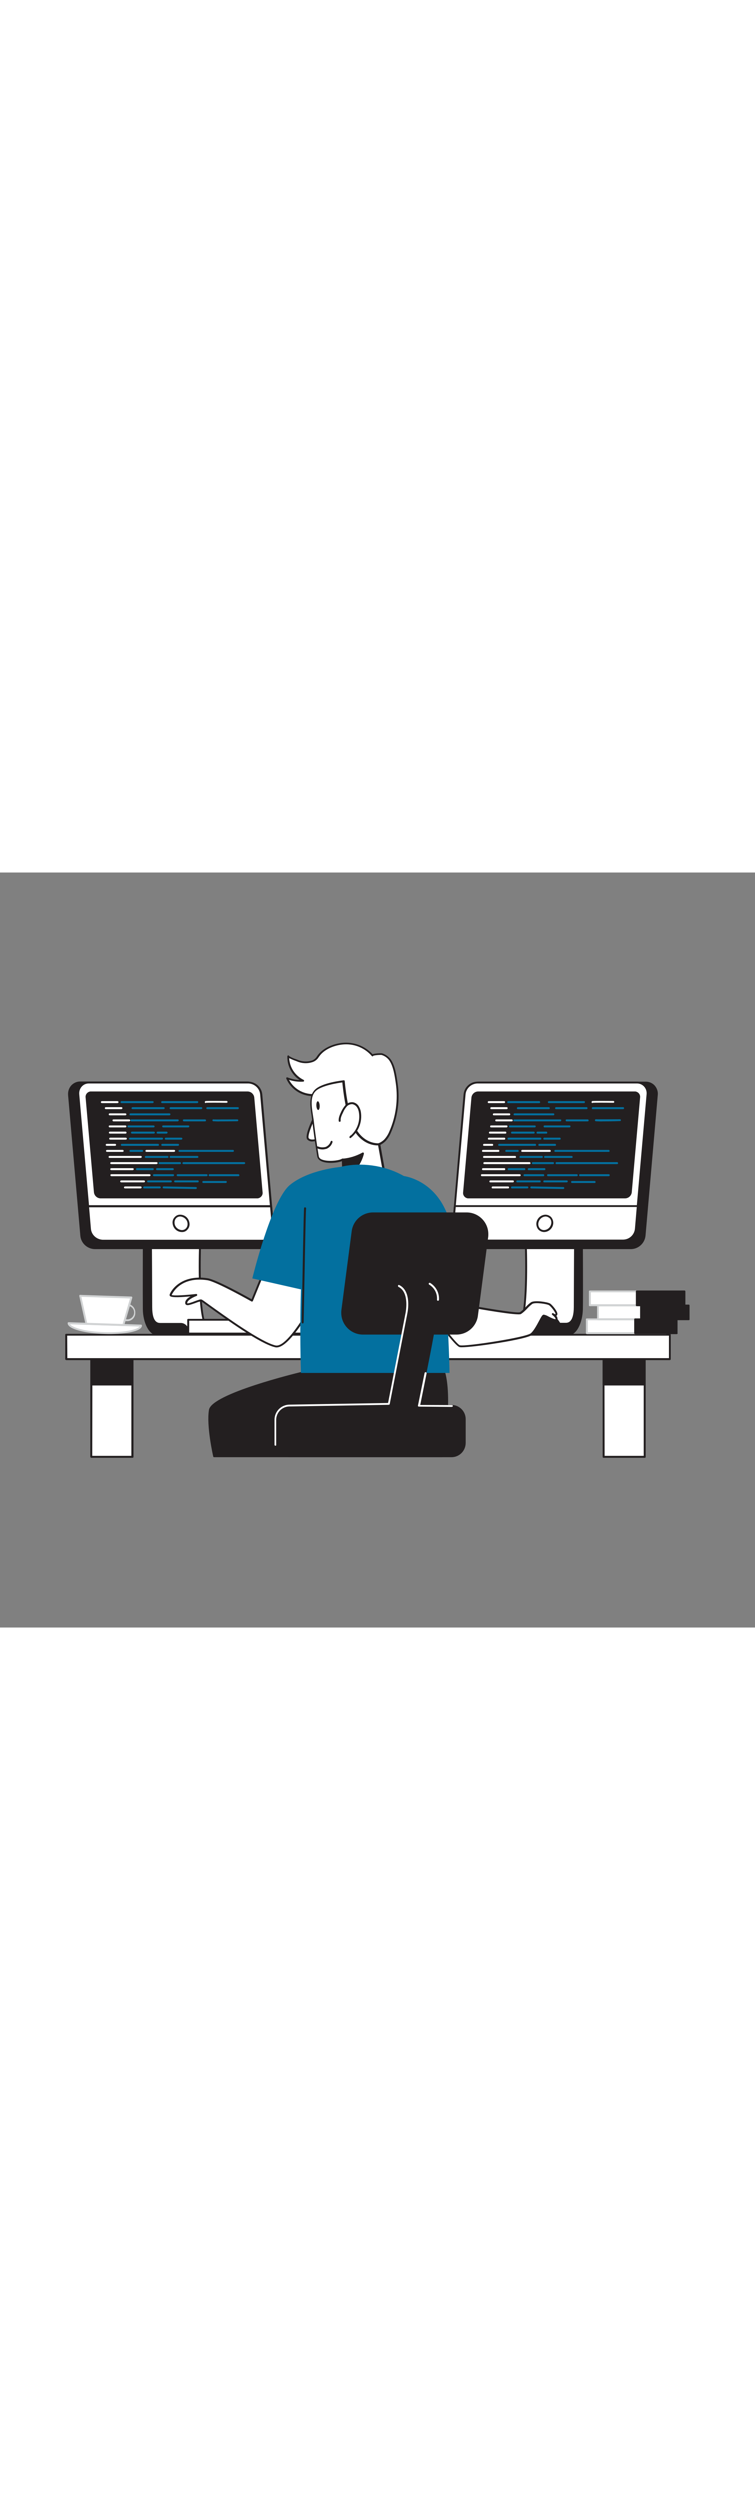 <svg version="1.1" id="Layer_1" xmlns="http://www.w3.org/2000/svg" xmlns:xlink="http://www.w3.org/1999/xlink" x="0px" y="0px" viewBox="0 0 500 500" style="width: 151px;" xml:space="preserve" data-imageid="coding-2-31" imageName="Coding 2" class="illustrations_image">
<rect x="0" y="0" width="500" height="500" fill="#808080" stroke="none"/>
<style type="text/css">
	.st0_coding-2-31{fill:#FFFFFF;}
	.st1_coding-2-31{fill:#231F20;}
	.st2_coding-2-31{fill:#68E1FD;}
	.st3_coding-2-31{fill:#D1D3D4;}
</style>
<g id="Screen_1_coding-2-31">
	<path class="st0_coding-2-31" d="M132.6,243.8c0,0-1.7,41.2,2.9,54.8h21.1c2.2,0,4.2,1.5,4.9,3.6l1.1,3.8h-53.8c-4.1-2.7-7.5-6.2-10-10.3&#10;&#9;&#9;c-3.6-6.4-1.4-51.8-1.4-51.8H132.6z"/>
	<path class="st1_coding-2-31" d="M162.6,306.6h-53.8c-0.1,0-0.2,0-0.3-0.1c-4.1-2.7-7.6-6.3-10.2-10.5c-3.7-6.5-1.6-50.3-1.5-52.2&#10;&#9;&#9;c0-0.3,0.3-0.6,0.7-0.6h35c0.2,0,0.3,0.1,0.5,0.2c0.1,0.1,0.2,0.3,0.2,0.5c0,0.4-1.6,40.4,2.7,54.1h20.7c2.5,0,4.8,1.6,5.5,4.1&#10;&#9;&#9;l1.1,3.8c0.1,0.4-0.1,0.7-0.5,0.8C162.7,306.6,162.6,306.6,162.6,306.6z M109,305.3h52.7l-0.9-3c-0.6-1.9-2.3-3.1-4.2-3.1h-21.1&#10;&#9;&#9;c-0.3,0-0.5-0.2-0.6-0.4c-4.4-12.7-3.2-48.7-3-54.3H98.1c-0.8,15.9-1.4,46,1.3,50.9C101.9,299.3,105.1,302.7,109,305.3z"/>
	<path class="st1_coding-2-31" d="M100.1,287.7c0,8.6,2.6,11.2,6,11.2h13.5c1.9,0,3.6,1.2,4.3,3l1.5,4.1h-20.8c-5.3,0-9.1-8.1-9.3-16.7&#10;&#9;&#9;s0-45.5,0-45.5h4.6C99.9,243.8,100.1,279.1,100.1,287.7z"/>
	<path class="st1_coding-2-31" d="M125.3,306.6h-20.8c-6,0-9.8-8.8-9.9-17.3s0-45.1,0-45.5c0-0.4,0.3-0.6,0.7-0.6h4.6c0.4,0,0.7,0.3,0.7,0.6&#10;&#9;&#9;c0,0.4,0.2,35.5,0.2,44c0,10.5,4,10.5,5.4,10.5h13.5c2.2,0,4.1,1.4,4.9,3.4l1.5,4.1c0.1,0.2,0,0.4-0.1,0.6&#10;&#9;&#9;C125.7,306.5,125.5,306.6,125.3,306.6z M95.9,244.4c0,5-0.2,37,0,44.8c0.2,8.8,4,16,8.6,16h19.8l-1.2-3.2c-0.6-1.5-2-2.5-3.7-2.5&#10;&#9;&#9;h-13.5c-4.5,0-6.7-3.9-6.7-11.8s-0.1-38.4-0.2-43.3L95.9,244.4z"/>
	<path class="st1_coding-2-31" d="M172.6,147.4l8.1,93c0.5,4-2.3,7.7-6.4,8.3c-0.3,0-0.6,0.1-0.9,0.1H62.6c-4.6-0.2-8.3-3.7-8.7-8.3l-8.1-93&#10;&#9;&#9;c-0.5-4,2.3-7.7,6.4-8.3c0.3,0,0.6-0.1,0.9-0.1h110.9C168.5,139.3,172.2,142.8,172.6,147.4z"/>
	<path class="st1_coding-2-31" d="M173.5,249.4H62.6c-4.9-0.2-9-4-9.4-8.9l-8.1-93c-0.2-2.4,0.5-4.7,2.1-6.5c1.5-1.6,3.6-2.6,5.8-2.6h110.9&#10;&#9;&#9;c4.9,0.2,8.9,4,9.4,8.9l8.1,93c0.2,2.4-0.5,4.7-2.1,6.5C177.8,248.5,175.7,249.4,173.5,249.4z M53,139.7c-1.8,0-3.6,0.7-4.8,2.1&#10;&#9;&#9;c-1.3,1.5-2,3.5-1.8,5.5l8.1,93c0.4,4.3,3.8,7.6,8.1,7.7h110.9c1.8,0,3.6-0.7,4.9-2.1c1.3-1.5,2-3.5,1.8-5.5l-8.1-93l0,0&#10;&#9;&#9;c-0.4-4.2-3.8-7.6-8.1-7.7L53,139.7z"/>
	<path class="st0_coding-2-31" d="M173,147l7.8,88.8c0.5,3.9-2.2,7.4-6,7.9c-0.3,0-0.6,0.1-1,0.1H68c-4.4-0.2-8-3.6-8.3-8L51.8,147&#10;&#9;&#9;c-0.5-3.8,2.2-7.4,6-7.9c0.3,0,0.6-0.1,1-0.1h105.9C169.1,139.2,172.6,142.6,173,147z"/>
	<path class="st1_coding-2-31" d="M173.8,244.4H68c-4.7-0.2-8.6-3.8-9-8.5l-7.8-88.8c-0.3-2.3,0.5-4.5,2-6.2c1.4-1.6,3.5-2.4,5.6-2.4h105.9&#10;&#9;&#9;c4.7,0.2,8.6,3.8,9,8.5l0,0l7.8,88.8c0.3,2.3-0.5,4.5-2,6.2C178,243.6,176,244.4,173.8,244.4z M58.8,139.7c-1.8,0-3.4,0.7-4.6,2&#10;&#9;&#9;c-1.3,1.4-1.9,3.3-1.7,5.3l7.8,88.8c0.3,4.1,3.7,7.2,7.7,7.3h105.8c1.8,0,3.4-0.7,4.6-2c1.3-1.4,1.9-3.3,1.7-5.2l-7.8-88.8&#10;&#9;&#9;c-0.3-4-3.6-7.2-7.7-7.4L58.8,139.7z"/>
	<path class="st0_coding-2-31" d="M179.5,220.9l1.3,14.9c0.5,3.9-2.2,7.4-6,7.9c-0.3,0-0.6,0.1-1,0.1H68c-4.4-0.2-8-3.6-8.3-8l-1.3-14.9H179.5z"/>
	<path class="st1_coding-2-31" d="M173.8,244.4H68c-4.7-0.2-8.6-3.8-9-8.5L57.7,221c0-0.2,0-0.4,0.2-0.5c0.1-0.1,0.3-0.2,0.5-0.2h121.2&#10;&#9;&#9;c0.3,0,0.6,0.3,0.6,0.6l1.3,14.9c0.3,2.3-0.5,4.5-2,6.2C178,243.6,175.9,244.4,173.8,244.4z M59,221.6l1.2,14.2&#10;&#9;&#9;c0.3,4.1,3.7,7.2,7.8,7.4h105.8c1.8,0,3.4-0.7,4.6-2c1.3-1.4,1.9-3.3,1.7-5.2l-1.2-14.3H59z"/>
	
		<ellipse transform="matrix(0.831 -0.557 0.557 0.831 -109.058 106.08)" class="st0_coding-2-31" cx="119.9" cy="232.3" rx="4.8" ry="5.3"/>
	<path class="st1_coding-2-31" d="M120.3,238.1c-3.2-0.1-5.7-2.6-6-5.7c-0.2-1.5,0.3-3.1,1.4-4.2c1-1.1,2.3-1.7,3.8-1.6c3.2,0.1,5.7,2.6,6,5.7&#10;&#9;&#9;l0,0c0.2,1.5-0.3,3.1-1.4,4.2C123.2,237.6,121.8,238.2,120.3,238.1z M119.4,227.8c-1.1,0-2.1,0.4-2.8,1.2c-0.8,0.9-1.1,2.1-1,3.2&#10;&#9;&#9;c0.2,2.5,2.2,4.4,4.8,4.6c1.1,0,2.1-0.4,2.8-1.2c0.8-0.9,1.1-2.1,1-3.2l0,0C124,229.9,121.9,228,119.4,227.8z"/>
	<path class="st1_coding-2-31" d="M60.3,145h103.8c2.3,0.1,4.1,1.9,4.3,4.1l5.5,62.6c0.3,2-1.2,3.8-3.2,4.1c-0.1,0-0.3,0-0.5,0H66.5&#10;&#9;&#9;c-2.3-0.1-4.1-1.9-4.3-4.1l-5.5-62.6c-0.3-2,1.1-3.8,3.1-4.1C60,145,60.2,145,60.3,145z"/>
	<path class="st0_coding-2-31" d="M77.8,152.7H67.5c-0.4,0-0.7-0.3-0.7-0.6c0-0.4,0.3-0.7,0.7-0.7h10.3c0.4,0,0.7,0.3,0.7,0.7&#10;&#9;&#9;C78.5,152.4,78.2,152.7,77.8,152.7z"/>
	<path class="st2_coding-2-31 targetColor" d="M101.1,152.7H80.5c-0.4,0-0.7-0.3-0.7-0.6c0-0.4,0.3-0.7,0.7-0.7h20.6c0.4,0,0.7,0.3,0.7,0.7&#10;&#9;&#9;C101.7,152.4,101.4,152.7,101.1,152.7z" style="fill: rgb(3, 112, 159);"/>
	<path class="st2_coding-2-31 targetColor" d="M108.3,156.7H87.8c-0.4,0-0.7-0.3-0.7-0.6c0-0.4,0.3-0.7,0.7-0.7l0,0h20.6c0.4,0,0.7,0.3,0.7,0.7&#10;&#9;&#9;C109,156.4,108.7,156.7,108.3,156.7z" style="fill: rgb(3, 112, 159);"/>
	<path class="st0_coding-2-31" d="M80.4,156.7H70.1c-0.4,0-0.7-0.3-0.7-0.6c0-0.4,0.3-0.7,0.7-0.7h10.3c0.4,0,0.7,0.3,0.7,0.7&#10;&#9;&#9;C81,156.4,80.7,156.7,80.4,156.7z"/>
	<path class="st0_coding-2-31" d="M83,160.8H72.7c-0.4,0-0.7-0.3-0.7-0.6c0-0.4,0.3-0.7,0.7-0.7H83c0.4,0,0.7,0.3,0.7,0.7&#10;&#9;&#9;C83.7,160.5,83.4,160.8,83,160.8z"/>
	<path class="st2_coding-2-31 targetColor" d="M112.2,160.8H86.4c-0.4,0-0.7-0.3-0.7-0.6c0-0.4,0.3-0.7,0.7-0.7l0,0h25.8c0.4,0,0.7,0.3,0.7,0.7&#10;&#9;&#9;C112.8,160.5,112.5,160.8,112.2,160.8z" style="fill: rgb(3, 112, 159);"/>
	<path class="st0_coding-2-31" d="M85.6,164.8H75.2c-0.4,0-0.7-0.3-0.7-0.7c0-0.4,0.3-0.6,0.7-0.6l0,0h10.3c0.4,0,0.7,0.3,0.7,0.6&#10;&#9;&#9;C86.2,164.5,85.9,164.8,85.6,164.8z"/>
	<path class="st2_coding-2-31 targetColor" d="M117.7,164.8H87c-0.4,0-0.7-0.3-0.7-0.7c0-0.4,0.3-0.6,0.7-0.6h30.7c0.4,0,0.7,0.3,0.7,0.6&#10;&#9;&#9;C118.3,164.5,118,164.8,117.7,164.8L117.7,164.8z" style="fill: rgb(3, 112, 159);"/>
	<path class="st0_coding-2-31" d="M83,168.8H72.7c-0.4,0-0.7-0.3-0.7-0.7c0-0.4,0.3-0.6,0.7-0.6l0,0H83c0.4,0,0.7,0.3,0.7,0.6&#10;&#9;&#9;C83.7,168.5,83.4,168.8,83,168.8z"/>
	<path class="st2_coding-2-31 targetColor" d="M101.7,168.8H85.1c-0.4,0-0.7-0.3-0.7-0.7c0-0.4,0.3-0.6,0.7-0.6h16.6c0.4,0,0.7,0.3,0.7,0.6&#10;&#9;&#9;C102.4,168.5,102.1,168.8,101.7,168.8z" style="fill: rgb(3, 112, 159);"/>
	<path class="st2_coding-2-31 targetColor" d="M124.7,168.8h-16.6c-0.4,0-0.7-0.3-0.7-0.7c0-0.4,0.3-0.6,0.7-0.6h16.6c0.4,0,0.7,0.3,0.7,0.6&#10;&#9;&#9;C125.3,168.5,125,168.8,124.7,168.8z" style="fill: rgb(3, 112, 159);"/>
	<path class="st0_coding-2-31" d="M83.2,172.9H72.8c-0.4,0-0.7-0.3-0.7-0.6c0-0.4,0.3-0.7,0.7-0.7l0,0h10.3c0.4,0,0.7,0.3,0.7,0.7&#10;&#9;&#9;C83.8,172.6,83.5,172.9,83.2,172.9z"/>
	<path class="st2_coding-2-31 targetColor" d="M101.9,172.9H87.4c-0.4,0-0.7-0.3-0.7-0.6c0-0.4,0.3-0.7,0.7-0.7h14.5c0.4,0,0.7,0.3,0.7,0.7&#10;&#9;&#9;C102.5,172.6,102.2,172.9,101.9,172.9z" style="fill: rgb(3, 112, 159);"/>
	<path class="st2_coding-2-31 targetColor" d="M110.3,172.9h-5.9c-0.4,0-0.7-0.3-0.7-0.6c0-0.4,0.3-0.7,0.7-0.7l0,0h5.9c0.4,0,0.7,0.3,0.7,0.7&#10;&#9;&#9;C110.9,172.6,110.6,172.9,110.3,172.9z" style="fill: rgb(3, 112, 159);"/>
	<path class="st0_coding-2-31" d="M83.3,176.9H73c-0.4,0-0.7-0.3-0.7-0.6c0-0.4,0.3-0.7,0.7-0.7l0,0h10.3c0.4,0,0.7,0.3,0.7,0.7&#10;&#9;&#9;C84,176.6,83.7,176.9,83.3,176.9z"/>
	<path class="st2_coding-2-31 targetColor" d="M107.2,176.9H86.1c-0.4,0-0.7-0.3-0.7-0.6c0-0.4,0.3-0.7,0.7-0.7h21.2c0.4,0,0.7,0.3,0.7,0.7&#10;&#9;&#9;C107.9,176.6,107.6,176.9,107.2,176.9z" style="fill: rgb(3, 112, 159);"/>
	<path class="st2_coding-2-31 targetColor" d="M120.1,176.9h-10.3c-0.4,0-0.7-0.3-0.7-0.6c0-0.4,0.3-0.7,0.7-0.7l0,0h10.3c0.4,0,0.7,0.3,0.7,0.7&#10;&#9;&#9;C120.7,176.6,120.4,176.9,120.1,176.9z" style="fill: rgb(3, 112, 159);"/>
	<path class="st0_coding-2-31" d="M76.2,181h-5.5c-0.4,0-0.7-0.3-0.7-0.6c0-0.4,0.3-0.7,0.7-0.7h5.5c0.4,0,0.7,0.3,0.7,0.7&#10;&#9;&#9;C76.8,180.7,76.6,181,76.2,181z"/>
	<path class="st2_coding-2-31 targetColor" d="M104.7,181H80.7c-0.4,0-0.7-0.3-0.7-0.6c0-0.4,0.3-0.7,0.7-0.7l0,0h23.9c0.4,0,0.7,0.3,0.7,0.7&#10;&#9;&#9;C105.3,180.7,105,181,104.7,181z" style="fill: rgb(3, 112, 159);"/>
	<path class="st0_coding-2-31" d="M81.2,185H70.9c-0.4,0-0.7-0.3-0.7-0.6c0-0.4,0.3-0.7,0.7-0.7l0,0h10.3c0.4,0,0.7,0.3,0.7,0.7&#10;&#9;&#9;C81.9,184.7,81.6,185,81.2,185z"/>
	<path class="st0_coding-2-31" d="M93.2,189H72.6c-0.4,0-0.7-0.3-0.7-0.6c0-0.4,0.3-0.7,0.7-0.7l0,0h20.6c0.4,0,0.7,0.3,0.7,0.7&#10;&#9;&#9;C93.8,188.7,93.5,189,93.2,189z"/>
	<path class="st2_coding-2-31 targetColor" d="M110.9,189H96.6c-0.4,0-0.7-0.3-0.7-0.6c0-0.4,0.3-0.7,0.7-0.7l0,0h14.3c0.4,0,0.7,0.3,0.7,0.7&#10;&#9;&#9;C111.6,188.7,111.3,189,110.9,189z" style="fill: rgb(3, 112, 159);"/>
	<path class="st2_coding-2-31 targetColor" d="M130.7,189H113c-0.4,0-0.7-0.3-0.7-0.6c0-0.4,0.3-0.7,0.7-0.7l0,0h17.7c0.4,0,0.7,0.3,0.7,0.7&#10;&#9;&#9;C131.4,188.7,131.1,189,130.7,189L130.7,189z" style="fill: rgb(3, 112, 159);"/>
	<path class="st0_coding-2-31" d="M103.7,193.1h-30c-0.4,0-0.7-0.3-0.7-0.6c0-0.4,0.3-0.7,0.7-0.7l0,0h30c0.4,0,0.7,0.3,0.7,0.7&#10;&#9;&#9;C104.3,192.8,104,193.1,103.7,193.1z"/>
	<path class="st2_coding-2-31 targetColor" d="M119.2,193.1h-13.5c-0.4,0-0.7-0.3-0.7-0.6c0-0.4,0.3-0.7,0.7-0.7h13.5c0.4,0,0.7,0.3,0.7,0.7&#10;&#9;&#9;C119.9,192.8,119.6,193.1,119.2,193.1z" style="fill: rgb(3, 112, 159);"/>
	<path class="st2_coding-2-31 targetColor" d="M161.7,193.1h-40.2c-0.4,0-0.7-0.3-0.7-0.6c0-0.4,0.3-0.7,0.7-0.7h40.2c0.4,0,0.7,0.3,0.7,0.7&#10;&#9;&#9;C162.3,192.8,162,193.1,161.7,193.1z" style="fill: rgb(3, 112, 159);"/>
	<path class="st0_coding-2-31" d="M87.9,197.1H73.7c-0.4,0-0.7-0.3-0.7-0.6c0-0.4,0.3-0.7,0.7-0.7h14.2c0.4,0,0.7,0.3,0.7,0.7&#10;&#9;&#9;C88.5,196.8,88.2,197.1,87.9,197.1z"/>
	<path class="st2_coding-2-31 targetColor" d="M101.2,197.1H90.7c-0.4,0-0.7-0.3-0.7-0.6c0-0.4,0.3-0.7,0.7-0.7l0,0h10.5c0.4,0,0.7,0.3,0.7,0.7&#10;&#9;&#9;C101.8,196.8,101.5,197.1,101.2,197.1z" style="fill: rgb(3, 112, 159);"/>
	<path class="st2_coding-2-31 targetColor" d="M114.4,197.1H104c-0.4,0-0.7-0.3-0.7-0.6c0-0.4,0.3-0.7,0.7-0.7l0,0h10.4c0.4,0,0.7,0.3,0.7,0.7&#10;&#9;&#9;C115.1,196.8,114.8,197.1,114.4,197.1L114.4,197.1z" style="fill: rgb(3, 112, 159);"/>
	<path class="st0_coding-2-31" d="M99,201.1H73.8c-0.4,0-0.7-0.3-0.7-0.7c0-0.4,0.3-0.6,0.7-0.6H99c0.4,0,0.7,0.3,0.7,0.6&#10;&#9;&#9;C99.7,200.8,99.4,201.1,99,201.1z"/>
	<path class="st2_coding-2-31 targetColor" d="M114.6,201.1H102c-0.4,0-0.7-0.3-0.7-0.7c0-0.4,0.3-0.6,0.7-0.6l0,0h12.6c0.4,0,0.7,0.3,0.7,0.6&#10;&#9;&#9;C115.2,200.8,115,201.1,114.6,201.1z" style="fill: rgb(3, 112, 159);"/>
	<path class="st2_coding-2-31 targetColor" d="M136.8,201.1h-19.1c-0.4,0-0.7-0.3-0.7-0.7c0-0.4,0.3-0.6,0.7-0.6l0,0h19.1c0.4,0,0.7,0.3,0.7,0.6&#10;&#9;&#9;C137.5,200.8,137.2,201.1,136.8,201.1z" style="fill: rgb(3, 112, 159);"/>
	<path class="st2_coding-2-31 targetColor" d="M157.9,201.1h-19.1c-0.4,0-0.6-0.3-0.6-0.7c0-0.4,0.3-0.6,0.6-0.6h19.1c0.4,0,0.6,0.3,0.6,0.6&#10;&#9;&#9;C158.6,200.8,158.3,201.1,157.9,201.1z" style="fill: rgb(3, 112, 159);"/>
	<path class="st0_coding-2-31" d="M95.3,205.2h-15c-0.4,0-0.7-0.3-0.7-0.6c0-0.4,0.3-0.7,0.7-0.7l0,0h15c0.4,0,0.7,0.3,0.7,0.7&#10;&#9;&#9;C96,204.9,95.7,205.2,95.3,205.2z"/>
	<path class="st2_coding-2-31 targetColor" d="M113.1,205.2h-15c-0.4,0-0.7-0.3-0.7-0.6c0-0.4,0.3-0.7,0.7-0.7h15c0.4,0,0.7,0.3,0.7,0.7&#10;&#9;&#9;C113.8,204.9,113.5,205.2,113.1,205.2z" style="fill: rgb(3, 112, 159);"/>
	<path class="st2_coding-2-31 targetColor" d="M131,205.2h-15c-0.4,0-0.7-0.3-0.7-0.6c0-0.4,0.3-0.7,0.7-0.7l0,0h15c0.4,0,0.6,0.3,0.6,0.7&#10;&#9;&#9;C131.6,204.9,131.4,205.2,131,205.2z" style="fill: rgb(3, 112, 159);"/>
	<path class="st2_coding-2-31 targetColor" d="M149.6,205.6h-15c-0.4,0-0.6-0.3-0.6-0.7c0-0.4,0.3-0.6,0.6-0.6h15c0.4,0,0.6,0.3,0.6,0.6&#10;&#9;&#9;C150.2,205.3,149.9,205.6,149.6,205.6z" style="fill: rgb(3, 112, 159);"/>
	<path class="st0_coding-2-31" d="M93.1,209.2H82.8c-0.4,0-0.7-0.3-0.7-0.6c0-0.4,0.3-0.7,0.7-0.7l0,0h10.3c0.4,0,0.7,0.3,0.7,0.7&#10;&#9;&#9;C93.7,208.9,93.4,209.2,93.1,209.2z"/>
	<path class="st2_coding-2-31 targetColor" d="M105.8,209.2H95.5c-0.4,0-0.7-0.3-0.7-0.6c0-0.4,0.3-0.7,0.7-0.7l0,0h10.3c0.4,0,0.7,0.3,0.7,0.7&#10;&#9;&#9;C106.5,208.9,106.2,209.2,105.8,209.2z" style="fill: rgb(3, 112, 159);"/>
	<path class="st2_coding-2-31 targetColor" d="M129.7,209.6L129.7,209.6l-21.3-0.4c-0.4,0-0.7-0.3-0.7-0.6c0-0.4,0.3-0.7,0.7-0.7l0,0l21.3,0.4&#10;&#9;&#9;c0.4,0,0.7,0.3,0.7,0.7C130.3,209.3,130,209.6,129.7,209.6L129.7,209.6z" style="fill: rgb(3, 112, 159);"/>
	<path class="st2_coding-2-31 targetColor" d="M135.8,164.8h-14c-0.4,0-0.7-0.3-0.7-0.7c0-0.4,0.3-0.6,0.7-0.6h14c0.4,0,0.6,0.3,0.6,0.6&#10;&#9;&#9;C136.5,164.5,136.2,164.8,135.8,164.8z" style="fill: rgb(3, 112, 159);"/>
	<path class="st2_coding-2-31 targetColor" d="M146.1,164.8c-1.7,0.1-3.3,0-5-0.1c-0.3-0.1-0.5-0.5-0.4-0.8c0.1-0.3,0.4-0.5,0.7-0.4c0.7,0.1,9.8,0,15.8,0&#10;&#9;&#9;l0,0c0.4,0,0.6,0.3,0.6,0.6c0,0.4-0.3,0.6-0.6,0.6c0,0,0,0,0,0C152,164.8,148.5,164.8,146.1,164.8z" style="fill: rgb(3, 112, 159);"/>
	<path class="st2_coding-2-31 targetColor" d="M133.3,156.7H113c-0.4,0-0.7-0.3-0.7-0.6c0-0.4,0.3-0.7,0.7-0.7l0,0h20.3c0.4,0,0.7,0.3,0.7,0.7&#10;&#9;&#9;C133.9,156.4,133.6,156.7,133.3,156.7z" style="fill: rgb(3, 112, 159);"/>
	<path class="st2_coding-2-31 targetColor" d="M157.5,156.7h-20.2c-0.4,0-0.7-0.3-0.7-0.6c0-0.4,0.3-0.7,0.7-0.7h20.2c0.4,0,0.7,0.3,0.7,0.7&#10;&#9;&#9;C158.1,156.4,157.8,156.7,157.5,156.7z" style="fill: rgb(3, 112, 159);"/>
	<path class="st2_coding-2-31 targetColor" d="M114.4,152.7c-4.1,0-7,0-7.1,0c-0.4,0-0.6-0.4-0.6-0.7c0-0.3,0.4-0.6,0.7-0.6c0.7,0,17,0,23.3,0l0,0&#10;&#9;&#9;c0.4,0,0.6,0.3,0.6,0.6c0,0.4-0.3,0.7-0.6,0.7L114.4,152.7z" style="fill: rgb(3, 112, 159);"/>
	<path class="st0_coding-2-31" d="M136.3,152.7c-0.3,0-0.5-0.1-0.6-0.4c-0.2-0.3,0-0.7,0.3-0.9c0.2-0.1,0.4-0.2,14.1-0.1c0.3,0,0.6,0.3,0.6,0.6&#10;&#9;&#9;c0,0,0,0,0,0c0,0.4-0.3,0.6-0.7,0.6c-4.9-0.1-12.9-0.1-13.7,0H136.3z"/>
	<path class="st2_coding-2-31 targetColor" d="M117.9,181h-10.4c-0.4,0-0.7-0.3-0.7-0.6c0-0.4,0.3-0.7,0.7-0.7h10.4c0.4,0,0.7,0.3,0.7,0.7&#10;&#9;&#9;C118.5,180.7,118.2,181,117.9,181z" style="fill: rgb(3, 112, 159);"/>
	<path class="st2_coding-2-31 targetColor" d="M94.1,185h-7.7c-0.4,0-0.7-0.3-0.7-0.6c0-0.4,0.3-0.7,0.7-0.7h7.7c0.4,0,0.7,0.3,0.7,0.7&#10;&#9;&#9;C94.7,184.7,94.4,185,94.1,185z" style="fill: rgb(3, 112, 159);"/>
	<path class="st0_coding-2-31" d="M115.2,185H97c-0.4,0-0.7-0.3-0.7-0.6c0-0.4,0.3-0.7,0.7-0.7h18.3c0.4,0,0.7,0.3,0.7,0.7&#10;&#9;&#9;C115.9,184.7,115.6,185,115.2,185L115.2,185z"/>
	<path class="st2_coding-2-31 targetColor" d="M154.3,185h-35.4c-0.4,0-0.7-0.3-0.7-0.6c0-0.4,0.3-0.7,0.7-0.7h35.4c0.4,0,0.6,0.3,0.6,0.7&#10;&#9;&#9;C154.9,184.7,154.6,185,154.3,185z" style="fill: rgb(3, 112, 159);"/>
</g>
<g id="Screen_2_coding-2-31">
	<path class="st0_coding-2-31" d="M348.1,243.8c0,0,1.7,41.2-2.9,54.8h-21.1c-2.2,0-4.2,1.5-4.9,3.6l-1.1,3.8h53.8c4.1-2.7,7.5-6.2,10-10.3&#10;&#9;&#9;c3.6-6.4,1.4-51.8,1.4-51.8H348.1z"/>
	<path class="st1_coding-2-31" d="M371.9,306.6h-53.8c-0.2,0-0.4-0.1-0.5-0.3c-0.1-0.2-0.2-0.4-0.1-0.6l1.1-3.8c0.7-2.4,2.9-4.1,5.5-4.1h20.7&#10;&#9;&#9;c4.4-13.7,2.7-53.7,2.7-54.1c0-0.2,0.1-0.3,0.2-0.5c0.1-0.1,0.3-0.2,0.5-0.2h35.1c0.3,0,0.6,0.3,0.6,0.6c0.1,1.9,2.2,45.8-1.5,52.2&#10;&#9;&#9;c-2.6,4.2-6,7.8-10.2,10.5C372.1,306.5,372,306.6,371.9,306.6z M319,305.3h52.7c3.9-2.6,7.2-6,9.6-10c2.7-4.8,2.1-35,1.3-50.9&#10;&#9;&#9;h-33.8c0.2,5.6,1.4,41.6-3,54.3c-0.1,0.3-0.3,0.4-0.6,0.4h-21.1c-1.9,0-3.7,1.3-4.2,3.1L319,305.3z"/>
	<path class="st1_coding-2-31" d="M380.6,287.7c0,8.6-2.6,11.2-6,11.2h-13.5c-1.9,0-3.6,1.2-4.3,3l-1.5,4.1h20.8c5.3,0,9.1-8.1,9.3-16.7&#10;&#9;&#9;s0-45.5,0-45.5h-4.6C380.8,243.8,380.6,279.1,380.6,287.7z"/>
	<path class="st1_coding-2-31" d="M376.1,306.6h-20.8c-0.2,0-0.4-0.1-0.5-0.3c-0.1-0.2-0.1-0.4-0.1-0.6l1.5-4.1c0.8-2,2.7-3.4,4.9-3.4h13.5&#10;&#9;&#9;c1.3,0,5.4,0,5.4-10.5c0-8.5,0.2-43.6,0.2-43.9c0-0.4,0.3-0.6,0.6-0.6h4.6c0.4,0,0.6,0.3,0.6,0.6c0,0.4,0.2,37,0,45.5&#10;&#9;&#9;S382.1,306.6,376.1,306.6z M356.3,305.3h19.8c4.6,0,8.5-7.2,8.6-16c0.1-7.9,0-39.9,0-44.8h-3.3c0,4.9-0.2,35.4-0.2,43.3&#10;&#9;&#9;s-2.2,11.8-6.7,11.8h-13.5c-1.6,0-3.1,1-3.6,2.5L356.3,305.3z"/>
	<path class="st1_coding-2-31" d="M308.1,147.4l-8.1,93c-0.5,4,2.3,7.7,6.4,8.3c0.3,0,0.6,0.1,0.9,0.1h110.9c4.6-0.2,8.3-3.7,8.7-8.3l8.1-93&#10;&#9;&#9;c0.5-4-2.3-7.7-6.3-8.3c-0.3,0-0.6-0.1-0.9-0.1H316.8C312.2,139.3,308.4,142.8,308.1,147.4z"/>
	<path class="st1_coding-2-31" d="M418.1,249.4H307.2c-2.2,0-4.3-0.9-5.8-2.5c-1.6-1.8-2.4-4.1-2.1-6.5l8.1-93c0.4-4.9,4.5-8.7,9.4-8.9h110.9&#10;&#9;&#9;c2.2,0,4.3,0.9,5.8,2.5c1.6,1.8,2.4,4.1,2.1,6.5l-8.1,93C427,245.4,423,249.2,418.1,249.4z M316.8,139.7c-4.3,0.2-7.7,3.5-8.1,7.7&#10;&#9;&#9;l0,0l-8.1,93c-0.2,2,0.4,4,1.8,5.5c1.2,1.4,3,2.1,4.9,2.1h110.9c4.3-0.2,7.7-3.5,8.1-7.7l8.1-93c0.2-2-0.4-4-1.8-5.5&#10;&#9;&#9;c-1.2-1.4-3-2.1-4.9-2.1L316.8,139.7z M308.1,147.4L308.1,147.4z"/>
	<path class="st0_coding-2-31" d="M307.7,147l-7.8,88.8c-0.5,3.9,2.2,7.4,6,7.9c0.3,0,0.6,0.1,0.9,0.1h105.9c4.4-0.2,8-3.6,8.3-8l7.8-88.8&#10;&#9;&#9;c0.5-3.8-2.2-7.4-6-7.9c-0.3,0-0.7-0.1-1-0.1H316C311.6,139.2,308.1,142.6,307.7,147z"/>
	<path class="st1_coding-2-31" d="M412.7,244.4H306.9c-2.1,0-4.1-0.9-5.6-2.4c-1.5-1.7-2.2-4-2-6.2L307,147l0,0c0.4-4.7,4.3-8.4,9-8.5h105.9&#10;&#9;&#9;c2.1,0,4.1,0.9,5.6,2.4c1.5,1.7,2.2,4,2,6.2l-7.8,88.8C421.3,240.6,417.4,244.2,412.7,244.4z M308.3,147.1l-7.8,88.8&#10;&#9;&#9;c-0.2,1.9,0.4,3.8,1.7,5.2c1.2,1.3,2.9,2,4.6,2h105.9c4.1-0.1,7.4-3.3,7.7-7.4l7.8-88.8c0.2-1.9-0.4-3.8-1.7-5.2&#10;&#9;&#9;c-1.2-1.3-2.9-2-4.6-2H316C311.9,139.9,308.6,143.1,308.3,147.1L308.3,147.1z"/>
	<path class="st0_coding-2-31" d="M301.2,220.9l-1.3,14.9c-0.5,3.9,2.2,7.4,6,7.9c0.3,0,0.6,0.1,0.9,0.1h105.9c4.4-0.2,8-3.6,8.3-8l1.3-14.9&#10;&#9;&#9;H301.2z"/>
	<path class="st1_coding-2-31" d="M412.7,244.4H306.9c-2.1,0-4.1-0.9-5.6-2.4c-1.5-1.7-2.2-4-2-6.2l1.3-14.9c0-0.3,0.3-0.6,0.6-0.6h121.1&#10;&#9;&#9;c0.2,0,0.3,0.1,0.5,0.2c0.1,0.1,0.2,0.3,0.2,0.5l-1.3,14.9C421.3,240.6,417.5,244.2,412.7,244.4z M301.8,221.6l-1.2,14.3&#10;&#9;&#9;c-0.2,1.9,0.4,3.8,1.7,5.2c1.2,1.3,2.9,2,4.6,2h105.9c4.1-0.1,7.4-3.3,7.7-7.4l1.2-14.2H301.8z"/>
	
		<ellipse transform="matrix(0.557 -0.831 0.831 0.557 -33.05 402.7)" class="st0_coding-2-31" cx="360.8" cy="232.3" rx="5.3" ry="4.8"/>
	<path class="st1_coding-2-31" d="M360.4,238.1c-1.4,0-2.8-0.6-3.8-1.6c-1-1.1-1.5-2.7-1.4-4.2c0.3-3.2,2.9-5.6,6-5.7c1.4,0,2.8,0.6,3.8,1.6&#10;&#9;&#9;c1,1.2,1.5,2.7,1.4,4.2C366.1,235.6,363.5,238,360.4,238.1z M361.3,227.8c-2.5,0.1-4.5,2.1-4.8,4.6c-0.1,1.2,0.2,2.3,1,3.2&#10;&#9;&#9;c0.7,0.8,1.7,1.2,2.8,1.2c2.5-0.1,4.5-2.1,4.8-4.6c0.1-1.2-0.2-2.3-1-3.2C363.3,228.3,362.3,227.8,361.3,227.8z"/>
	<path class="st1_coding-2-31" d="M420.4,145H316.5c-2.3,0.1-4.1,1.9-4.3,4.1l-5.5,62.6c-0.3,2,1.1,3.8,3.1,4.1c0.2,0,0.3,0,0.5,0h103.8&#10;&#9;&#9;c2.3-0.1,4.1-1.9,4.3-4.1l5.5-62.6c0.3-2-1.1-3.8-3.1-4.1C420.7,145,420.5,145,420.4,145z"/>
	<path class="st0_coding-2-31" d="M333.9,152.7h-10.3c-0.4,0-0.6-0.3-0.6-0.6c0-0.4,0.3-0.7,0.6-0.7h10.3c0.4,0,0.6,0.3,0.6,0.7&#10;&#9;&#9;C334.5,152.4,334.2,152.7,333.9,152.7z"/>
	<path class="st2_coding-2-31 targetColor" d="M357.1,152.7h-20.6c-0.4,0-0.6-0.3-0.6-0.6c0-0.4,0.3-0.7,0.6-0.7h20.6c0.4,0,0.6,0.3,0.6,0.7&#10;&#9;&#9;C357.8,152.4,357.5,152.7,357.1,152.7z" style="fill: rgb(3, 112, 159);"/>
	<path class="st2_coding-2-31 targetColor" d="M363.5,156.7h-20.6c-0.4,0-0.6-0.3-0.6-0.6c0-0.4,0.3-0.7,0.6-0.7h20.6c0.4,0,0.6,0.3,0.6,0.7&#10;&#9;&#9;C364.2,156.4,363.9,156.7,363.5,156.7z" style="fill: rgb(3, 112, 159);"/>
	<path class="st0_coding-2-31" d="M335.6,156.7h-10.3c-0.4,0-0.6-0.3-0.6-0.6c0-0.4,0.3-0.7,0.6-0.7l0,0h10.3c0.4,0,0.6,0.3,0.6,0.7&#10;&#9;&#9;C336.2,156.4,335.9,156.7,335.6,156.7z"/>
	<path class="st0_coding-2-31" d="M337.3,160.8h-10.3c-0.4,0-0.6-0.3-0.6-0.6c0-0.4,0.3-0.7,0.6-0.7h10.3c0.4,0,0.6,0.3,0.6,0.7&#10;&#9;&#9;C337.9,160.5,337.6,160.8,337.3,160.8L337.3,160.8z"/>
	<path class="st2_coding-2-31 targetColor" d="M366.5,160.8h-25.8c-0.4,0-0.6-0.3-0.6-0.6c0-0.4,0.3-0.7,0.6-0.7h25.8c0.4,0,0.6,0.3,0.6,0.7&#10;&#9;&#9;C367.1,160.5,366.8,160.8,366.5,160.8z" style="fill: rgb(3, 112, 159);"/>
	<path class="st0_coding-2-31" d="M338.9,164.8h-10.3c-0.4,0-0.6-0.3-0.6-0.7c0-0.4,0.3-0.6,0.6-0.6h10.3c0.4,0,0.6,0.3,0.6,0.6&#10;&#9;&#9;C339.6,164.5,339.3,164.8,338.9,164.8z"/>
	<path class="st2_coding-2-31 targetColor" d="M371.1,164.8h-30.6c-0.4,0-0.6-0.3-0.6-0.7c0-0.4,0.3-0.6,0.6-0.6l0,0h30.6c0.4,0,0.6,0.3,0.6,0.6&#10;&#9;&#9;C371.7,164.5,371.4,164.8,371.1,164.8z" style="fill: rgb(3, 112, 159);"/>
	<path class="st0_coding-2-31" d="M335.5,168.8h-10.3c-0.4,0-0.6-0.3-0.6-0.7c0-0.4,0.3-0.6,0.6-0.6l0,0h10.3c0.4,0,0.6,0.3,0.6,0.6&#10;&#9;&#9;C336.1,168.5,335.8,168.8,335.5,168.8L335.5,168.8z"/>
	<path class="st2_coding-2-31 targetColor" d="M354.2,168.8h-16.6c-0.4,0-0.6-0.3-0.6-0.7c0-0.4,0.3-0.6,0.6-0.6h16.6c0.4,0,0.6,0.3,0.6,0.6&#10;&#9;&#9;C354.8,168.5,354.5,168.8,354.2,168.8z" style="fill: rgb(3, 112, 159);"/>
	<path class="st2_coding-2-31 targetColor" d="M377.2,168.8h-16.6c-0.4,0-0.6-0.3-0.6-0.7c0-0.4,0.3-0.6,0.6-0.6l0,0h16.6c0.4,0,0.6,0.3,0.6,0.6&#10;&#9;&#9;C377.8,168.5,377.5,168.8,377.2,168.8z" style="fill: rgb(3, 112, 159);"/>
	<path class="st0_coding-2-31" d="M334.7,172.9h-10.3c-0.4,0-0.6-0.3-0.6-0.6c0-0.4,0.3-0.7,0.6-0.7h10.3c0.4,0,0.6,0.3,0.6,0.7&#10;&#9;&#9;C335.4,172.6,335.1,172.9,334.7,172.9z"/>
	<path class="st2_coding-2-31 targetColor" d="M353.5,172.9h-14.5c-0.4,0-0.6-0.3-0.6-0.6c0-0.4,0.3-0.7,0.6-0.7h14.5c0.4,0,0.6,0.3,0.6,0.7&#10;&#9;&#9;C354.1,172.6,353.8,172.9,353.5,172.9z" style="fill: rgb(3, 112, 159);"/>
	<path class="st2_coding-2-31 targetColor" d="M361.8,172.9h-5.9c-0.4,0-0.6-0.3-0.6-0.6c0-0.4,0.3-0.7,0.6-0.7h5.9c0.4,0,0.6,0.3,0.6,0.7&#10;&#9;&#9;C362.5,172.6,362.2,172.9,361.8,172.9z" style="fill: rgb(3, 112, 159);"/>
	<path class="st0_coding-2-31" d="M334,176.9h-10.3c-0.4,0-0.6-0.3-0.6-0.6c0-0.4,0.3-0.7,0.6-0.7H334c0.4,0,0.6,0.3,0.6,0.7&#10;&#9;&#9;C334.6,176.6,334.4,176.9,334,176.9z"/>
	<path class="st2_coding-2-31 targetColor" d="M357.9,176.9h-21.2c-0.4,0-0.6-0.3-0.6-0.6c0-0.4,0.3-0.7,0.6-0.7l0,0h21.2c0.4,0,0.6,0.3,0.6,0.7&#10;&#9;&#9;C358.6,176.6,358.3,176.9,357.9,176.9z" style="fill: rgb(3, 112, 159);"/>
	<path class="st2_coding-2-31 targetColor" d="M370.7,176.9h-10.3c-0.4,0-0.6-0.3-0.6-0.6c0-0.4,0.3-0.7,0.6-0.7h10.3c0.4,0,0.6,0.3,0.6,0.7&#10;&#9;&#9;C371.4,176.6,371.1,176.9,370.7,176.9L370.7,176.9z" style="fill: rgb(3, 112, 159);"/>
	<path class="st0_coding-2-31" d="M326,181h-5.5c-0.4,0-0.6-0.3-0.6-0.6c0-0.4,0.3-0.7,0.6-0.7l0,0h5.5c0.4,0,0.6,0.3,0.6,0.7&#10;&#9;&#9;C326.6,180.7,326.4,181,326,181z"/>
	<path class="st2_coding-2-31 targetColor" d="M354.4,181h-23.9c-0.4,0-0.6-0.3-0.6-0.6c0-0.4,0.3-0.7,0.6-0.7l0,0h23.9c0.4,0,0.6,0.3,0.6,0.7&#10;&#9;&#9;C355.1,180.7,354.8,181,354.4,181z" style="fill: rgb(3, 112, 159);"/>
	<path class="st0_coding-2-31" d="M330.1,185h-10.3c-0.4,0-0.6-0.3-0.6-0.6c0-0.4,0.3-0.7,0.6-0.7h10.3c0.4,0,0.6,0.3,0.6,0.7&#10;&#9;&#9;C330.7,184.7,330.4,185,330.1,185L330.1,185z"/>
	<path class="st0_coding-2-31" d="M341.1,189h-20.6c-0.4,0-0.6-0.3-0.6-0.6c0-0.4,0.3-0.7,0.6-0.7l0,0h20.6c0.4,0,0.6,0.3,0.6,0.7&#10;&#9;&#9;C341.8,188.7,341.5,189,341.1,189z"/>
	<path class="st2_coding-2-31 targetColor" d="M358.9,189h-14.3c-0.4,0-0.6-0.3-0.6-0.6c0-0.4,0.3-0.7,0.6-0.7l0,0h14.3c0.4,0,0.6,0.3,0.6,0.7&#10;&#9;&#9;C359.5,188.7,359.2,189,358.9,189z" style="fill: rgb(3, 112, 159);"/>
	<path class="st2_coding-2-31 targetColor" d="M378.6,189h-17.7c-0.4,0-0.6-0.3-0.6-0.6c0-0.4,0.3-0.7,0.6-0.7h17.7c0.4,0,0.6,0.3,0.6,0.7&#10;&#9;&#9;C379.3,188.7,379,189,378.6,189L378.6,189z" style="fill: rgb(3, 112, 159);"/>
	<path class="st0_coding-2-31" d="M350.7,193.1h-30c-0.4,0-0.6-0.3-0.6-0.6c0-0.4,0.3-0.7,0.6-0.7h30c0.4,0,0.6,0.3,0.6,0.7&#10;&#9;&#9;C351.4,192.8,351.1,193.1,350.7,193.1z"/>
	<path class="st2_coding-2-31 targetColor" d="M366.3,193.1h-13.5c-0.4,0-0.6-0.3-0.6-0.6c0-0.4,0.3-0.7,0.6-0.7l0,0h13.5c0.4,0,0.6,0.3,0.6,0.7&#10;&#9;&#9;C366.9,192.8,366.6,193.1,366.3,193.1z" style="fill: rgb(3, 112, 159);"/>
	<path class="st2_coding-2-31 targetColor" d="M408.7,193.1h-40.2c-0.4,0-0.6-0.3-0.6-0.6c0-0.4,0.3-0.7,0.6-0.7h40.2c0.4,0,0.6,0.3,0.6,0.7&#10;&#9;&#9;C409.4,192.8,409.1,193.1,408.7,193.1z" style="fill: rgb(3, 112, 159);"/>
	<path class="st0_coding-2-31" d="M334,197.1h-14.2c-0.4,0-0.6-0.3-0.6-0.6c0-0.4,0.3-0.7,0.6-0.7H334c0.4,0,0.6,0.3,0.6,0.7&#10;&#9;&#9;C334.6,196.8,334.4,197.1,334,197.1z"/>
	<path class="st2_coding-2-31 targetColor" d="M347.3,197.1h-10.5c-0.4,0-0.6-0.3-0.6-0.6c0-0.4,0.3-0.7,0.6-0.7h10.5c0.4,0,0.6,0.3,0.6,0.7&#10;&#9;&#9;C348,196.8,347.7,197.1,347.3,197.1L347.3,197.1z" style="fill: rgb(3, 112, 159);"/>
	<path class="st2_coding-2-31 targetColor" d="M360.6,197.1h-10.5c-0.4,0-0.6-0.3-0.6-0.6c0-0.4,0.3-0.7,0.6-0.7h10.5c0.4,0,0.6,0.3,0.6,0.7&#10;&#9;&#9;C361.2,196.8,360.9,197.1,360.6,197.1z" style="fill: rgb(3, 112, 159);"/>
	<path class="st0_coding-2-31" d="M344.2,201.1h-25.1c-0.4,0-0.6-0.3-0.6-0.7c0-0.4,0.3-0.6,0.6-0.6l0,0h25.1c0.4,0,0.6,0.3,0.6,0.6&#10;&#9;&#9;C344.9,200.8,344.6,201.1,344.2,201.1z"/>
	<path class="st2_coding-2-31 targetColor" d="M359.9,201.1h-12.6c-0.4,0-0.6-0.3-0.6-0.7c0-0.4,0.3-0.6,0.6-0.6h12.5c0.4,0,0.6,0.3,0.6,0.6&#10;&#9;&#9;C360.5,200.8,360.2,201.1,359.9,201.1L359.9,201.1z" style="fill: rgb(3, 112, 159);"/>
	<path class="st2_coding-2-31 targetColor" d="M382,201.1h-19.1c-0.4,0-0.6-0.3-0.6-0.7c0-0.4,0.3-0.6,0.6-0.6H382c0.4,0,0.6,0.3,0.6,0.6&#10;&#9;&#9;C382.7,200.8,382.4,201.1,382,201.1z" style="fill: rgb(3, 112, 159);"/>
	<path class="st2_coding-2-31 targetColor" d="M403.2,201.1h-19.1c-0.4,0-0.6-0.3-0.6-0.7c0-0.4,0.3-0.6,0.6-0.6h19.1c0.4,0,0.6,0.3,0.6,0.6&#10;&#9;&#9;C403.8,200.8,403.5,201.1,403.2,201.1z" style="fill: rgb(3, 112, 159);"/>
	<path class="st0_coding-2-31" d="M339.7,205.2h-15c-0.4,0-0.6-0.3-0.6-0.6c0-0.4,0.3-0.7,0.6-0.7l0,0h15c0.4,0,0.6,0.3,0.6,0.7&#10;&#9;&#9;C340.3,204.9,340,205.2,339.7,205.2z"/>
	<path class="st2_coding-2-31 targetColor" d="M357.5,205.2h-15c-0.4,0-0.6-0.3-0.6-0.6c0-0.4,0.3-0.7,0.6-0.7l0,0h15c0.4,0,0.6,0.3,0.6,0.7&#10;&#9;&#9;C358.1,204.9,357.8,205.2,357.5,205.2z" style="fill: rgb(3, 112, 159);"/>
	<path class="st2_coding-2-31 targetColor" d="M375.4,205.2h-15c-0.4,0-0.6-0.3-0.6-0.6c0-0.4,0.3-0.7,0.6-0.7l0,0h15c0.4,0,0.6,0.3,0.6,0.7&#10;&#9;&#9;C376,204.9,375.7,205.2,375.4,205.2z" style="fill: rgb(3, 112, 159);"/>
	<path class="st2_coding-2-31 targetColor" d="M393.8,205.6h-15c-0.4,0-0.6-0.3-0.6-0.7c0-0.4,0.3-0.6,0.6-0.6h15c0.4,0,0.6,0.3,0.6,0.6&#10;&#9;&#9;C394.5,205.3,394.2,205.6,393.8,205.6z" style="fill: rgb(3, 112, 159);"/>
	<path class="st0_coding-2-31" d="M336.5,209.2h-10.3c-0.4,0-0.6-0.3-0.6-0.6c0-0.4,0.3-0.7,0.6-0.7h10.3c0.4,0,0.6,0.3,0.6,0.7&#10;&#9;&#9;C337.2,208.9,336.9,209.2,336.5,209.2L336.5,209.2z"/>
	<path class="st2_coding-2-31 targetColor" d="M349.3,209.2h-10.3c-0.4,0-0.6-0.3-0.6-0.6c0-0.4,0.3-0.7,0.6-0.7h10.3c0.4,0,0.6,0.3,0.6,0.7&#10;&#9;&#9;C349.9,208.9,349.6,209.2,349.3,209.2z" style="fill: rgb(3, 112, 159);"/>
	<path class="st2_coding-2-31 targetColor" d="M373,209.6L373,209.6l-21.2-0.4c-0.4,0-0.6-0.3-0.6-0.7c0,0,0,0,0,0c0-0.3,0.2-0.6,0.6-0.6c0,0,0.1,0,0.1,0&#10;&#9;&#9;l21.2,0.4c0.4,0,0.6,0.3,0.6,0.7C373.7,209.3,373.4,209.6,373,209.6L373,209.6z" style="fill: rgb(3, 112, 159);"/>
	<path class="st2_coding-2-31 targetColor" d="M389.2,164.8h-14c-0.4,0-0.6-0.3-0.6-0.7c0-0.4,0.3-0.6,0.6-0.6l0,0h14c0.4,0,0.6,0.3,0.6,0.6&#10;&#9;&#9;C389.9,164.5,389.6,164.8,389.2,164.8z" style="fill: rgb(3, 112, 159);"/>
	<path class="st2_coding-2-31 targetColor" d="M399.5,164.8c-1.7,0.1-3.3,0-5-0.1c-0.3-0.1-0.6-0.4-0.5-0.8c0.1-0.3,0.4-0.6,0.8-0.5c0.7,0.1,9.8,0,15.8,0&#10;&#9;&#9;l0,0c0.4,0,0.6,0.3,0.6,0.6c0,0.4-0.3,0.6-0.6,0.6C405.4,164.8,401.9,164.8,399.5,164.8z" style="fill: rgb(3, 112, 159);"/>
	<path class="st2_coding-2-31 targetColor" d="M388.5,156.7h-20.3c-0.4,0-0.6-0.3-0.6-0.6c0-0.4,0.3-0.7,0.6-0.7h20.3c0.4,0,0.6,0.3,0.6,0.7&#10;&#9;&#9;C389.1,156.4,388.8,156.7,388.5,156.7z" style="fill: rgb(3, 112, 159);"/>
	<path class="st2_coding-2-31 targetColor" d="M412.7,156.7h-20.2c-0.4,0-0.6-0.3-0.6-0.6c0-0.4,0.3-0.7,0.6-0.7h20.2c0.4,0,0.6,0.3,0.6,0.7&#10;&#9;&#9;C413.3,156.4,413,156.7,412.7,156.7z" style="fill: rgb(3, 112, 159);"/>
	<path class="st2_coding-2-31 targetColor" d="M370.6,152.7c-4.1,0-7,0-7.2,0c-0.4,0-0.6-0.4-0.6-0.7c0-0.3,0.4-0.6,0.7-0.6c0.7,0,17,0,23.3,0l0,0&#10;&#9;&#9;c0.4,0,0.6,0.3,0.6,0.6c0,0.4-0.3,0.7-0.6,0.7L370.6,152.7z" style="fill: rgb(3, 112, 159);"/>
	<path class="st0_coding-2-31" d="M392.4,152.7c-0.3,0-0.5-0.2-0.6-0.4c-0.1-0.3,0-0.7,0.3-0.9c0.1-0.1,0.4-0.2,14.1-0.1c0.4,0,0.6,0.3,0.6,0.6&#10;&#9;&#9;c0,0.4-0.3,0.6-0.6,0.6l0,0c-4.9-0.1-13-0.1-13.7,0L392.4,152.7z"/>
	<path class="st2_coding-2-31 targetColor" d="M367.6,181h-10.5c-0.4,0-0.6-0.3-0.6-0.6c0-0.4,0.3-0.7,0.6-0.7l0,0h10.5c0.4,0,0.6,0.3,0.6,0.7&#10;&#9;&#9;C368.3,180.7,368,181,367.6,181z" style="fill: rgb(3, 112, 159);"/>
	<path class="st2_coding-2-31 targetColor" d="M342.9,185h-7.7c-0.4,0-0.6-0.3-0.6-0.6c0-0.4,0.3-0.7,0.6-0.7h7.7c0.4,0,0.6,0.3,0.6,0.7&#10;&#9;&#9;C343.6,184.7,343.3,185,342.9,185z" style="fill: rgb(3, 112, 159);"/>
	<path class="st0_coding-2-31" d="M364.1,185h-18.3c-0.4,0-0.6-0.3-0.6-0.6c0-0.4,0.3-0.7,0.6-0.7h18.3c0.4,0,0.6,0.3,0.6,0.7&#10;&#9;&#9;C364.8,184.7,364.5,185,364.1,185z"/>
	<path class="st2_coding-2-31 targetColor" d="M403.1,185h-35.4c-0.4,0-0.6-0.3-0.6-0.6c0-0.4,0.3-0.7,0.6-0.7h35.4c0.4,0,0.6,0.3,0.6,0.7&#10;&#9;&#9;C403.8,184.7,403.5,185,403.1,185z" style="fill: rgb(3, 112, 159);"/>
</g>
<g id="Mouse_coding-2-31">
	<path class="st1_coding-2-31" d="M336.7,306.2h36.6c0.7,0-4.2-15.8-16-16.2S336.7,306.2,336.7,306.2z"/>
	<path class="st1_coding-2-31" d="M373.4,306.8h-36.6c-0.4,0-0.7-0.3-0.7-0.7c0-0.1,0-0.2,0.1-0.3c0.4-0.7,9.2-17,21.3-16.6&#10;&#9;&#9;c11.5,0.4,16.7,14.9,16.7,16.7C374.1,306.4,373.8,306.8,373.4,306.8C373.4,306.8,373.4,306.8,373.4,306.8z M337.8,305.5h34.9&#10;&#9;&#9;c-0.6-2.9-5.7-14.5-15.4-14.9h-0.4C347.5,290.6,339.9,302.1,337.8,305.5L337.8,305.5z"/>
</g>
<g id="Keyboard_coding-2-31">
	<rect x="124.7" y="296.1" class="st0_coding-2-31" width="121.7" height="9.2"/>
	<path class="st1_coding-2-31" d="M246.4,306H124.7c-0.4,0-0.7-0.3-0.7-0.6v-9.2c0-0.4,0.3-0.6,0.7-0.6h121.7c0.4,0,0.6,0.3,0.6,0.6v9.2&#10;&#9;&#9;C247,305.7,246.8,306,246.4,306z M125.3,304.7h120.4v-7.9H125.3L125.3,304.7z"/>
</g>
<g id="Desk_coding-2-31">
	<rect x="60.5" y="322.2" class="st0_coding-2-31" width="27.2" height="64.7"/>
	<path class="st1_coding-2-31" d="M87.7,387.6H60.5c-0.4,0-0.6-0.3-0.7-0.6v-64.7c0-0.4,0.3-0.6,0.7-0.6h27.2c0.4,0,0.6,0.3,0.7,0.6V387&#10;&#9;&#9;C88.4,387.4,88.1,387.6,87.7,387.6z M61.1,386.3h25.9v-63.4H61.2L61.1,386.3z"/>
	<rect x="399.7" y="322.2" class="st0_coding-2-31" width="27.2" height="64.7"/>
	<path class="st1_coding-2-31" d="M427,387.6h-27.3c-0.4,0-0.6-0.3-0.6-0.6v-64.7c0-0.4,0.3-0.6,0.6-0.6H427c0.4,0,0.6,0.3,0.6,0.6V387&#10;&#9;&#9;C427.6,387.4,427.4,387.6,427,387.6z M400.4,386.3h25.9v-63.4h-26L400.4,386.3z"/>
	<rect x="60.5" y="322.2" class="st1_coding-2-31" width="27.2" height="16.8"/>
	<path class="st1_coding-2-31" d="M87.7,339.7H60.5c-0.4,0-0.6-0.3-0.7-0.6v-16.8c0-0.4,0.3-0.6,0.7-0.6h27.2c0.4,0,0.6,0.3,0.7,0.6V339&#10;&#9;&#9;C88.4,339.4,88.1,339.7,87.7,339.7C87.7,339.7,87.7,339.7,87.7,339.7z M61.1,338.4h25.9v-15.5H61.2L61.1,338.4z"/>
	<rect x="399.7" y="322.2" class="st1_coding-2-31" width="27.2" height="16.8"/>
	<path class="st1_coding-2-31" d="M427,339.7h-27.3c-0.4,0-0.6-0.3-0.6-0.6v-16.8c0-0.4,0.3-0.6,0.6-0.6H427c0.4,0,0.6,0.3,0.6,0.6V339&#10;&#9;&#9;C427.7,339.4,427.4,339.7,427,339.7C427,339.7,427,339.7,427,339.7z M400.4,338.4h25.9v-15.5h-26L400.4,338.4z"/>
	<rect x="43.9" y="306.1" class="st0_coding-2-31" width="399.7" height="16.2"/>
	<path class="st1_coding-2-31" d="M443.6,322.9H43.9c-0.4,0-0.6-0.3-0.7-0.6v-16.2c0-0.4,0.3-0.6,0.7-0.6h399.7c0.4,0,0.6,0.3,0.6,0.6v16.2&#10;&#9;&#9;C444.2,322.6,443.9,322.9,443.6,322.9C443.6,322.9,443.6,322.9,443.6,322.9z M44.6,321.6H443v-14.9H44.5L44.6,321.6z"/>
</g>
<g id="Character_coding-2-31">
	<path class="st1_coding-2-31" d="M199.4,331.5c0,0-58.6,14.1-60.4,24.4s2.8,30.6,2.8,30.6h151c0,0,7.2-42.7,0-58.9S199.4,331.5,199.4,331.5z"/>
	<path class="st1_coding-2-31" d="M292.8,387.2h-151c-0.3,0-0.6-0.2-0.6-0.5c-0.2-0.8-4.6-20.5-2.8-30.9c1.8-10.7,58.5-24.4,60.9-25l0,0&#10;&#9;&#9;c0.2,0,21.9-5.1,44.1-8c30.1-4,47-2.5,50.1,4.5c7.2,16.2,0.3,57.6,0,59.3C293.4,387,293.1,387.2,292.8,387.2z M142.3,385.9h150&#10;&#9;&#9;c0.8-5,6.5-43.1,0-58c-2.8-6.4-19.6-7.6-48.7-3.8c-22.1,2.9-43.6,7.9-44,8c-16.2,3.9-58.6,15.7-60,23.9&#10;&#9;&#9;C138,365.2,141.6,382.7,142.3,385.9L142.3,385.9z"/>
	<path class="st0_coding-2-31" d="M301,262.5l10.9,24.9c0,0,30.6,5.6,32.8,4.4s5.4-5.3,7.5-6.7s10.5-0.1,11.9,0.9s4.8,5.2,4.5,6.5&#10;&#9;&#9;s-2.4-0.1-2.4-0.1s3.1,2.1,2.4,3.7s-7.1-2.7-8.3-2.7s-4.5,9-8.1,12.1s-43.9,9-47.6,8.1s-24.6-31-24.6-31l4.2-19L301,262.5z"/>
	<path class="st1_coding-2-31" d="M305.8,314.4c-0.5,0-0.9,0-1.4-0.1c-3.9-0.9-22.8-28.1-25-31.2c-0.1-0.2-0.1-0.3-0.1-0.5l4.2-19&#10;&#9;&#9;c0.1-0.3,0.3-0.5,0.6-0.5l16.9-1.3c0.3,0,0.5,0.1,0.6,0.4l10.7,24.6c14.5,2.6,30.5,5.1,32,4.4c1.4-1,2.8-2.2,3.9-3.5&#10;&#9;&#9;c1.1-1.2,2.2-2.2,3.5-3.1c2.3-1.5,11.1-0.2,12.7,0.9c1.3,0.9,5.2,5.4,4.7,7.2c-0.1,0.4-0.4,0.7-0.7,0.9c0.7,0.7,1,1.7,0.7,2.7&#10;&#9;&#9;c-0.1,0.3-0.4,0.6-0.7,0.7c-1.1,0.4-3-0.5-5.8-1.8c-0.8-0.4-1.6-0.8-2.4-1.1c-0.8,1.1-1.5,2.3-2.1,3.6c-1.5,2.9-3.5,6.5-5.6,8.4&#10;&#9;&#9;c-2.4,2.1-17.6,4.7-24.1,5.7C319.8,313.2,309.7,314.4,305.8,314.4z M280.6,282.6c8,11.6,21.5,29.9,24,30.5c3.9,0.9,43.8-5.2,47-8&#10;&#9;&#9;c1.9-1.7,3.8-5.2,5.3-8c1.7-3.2,2.3-4.3,3.2-4.3c1.1,0.2,2.1,0.6,3.1,1.2c1.3,0.7,4.1,2,4.7,1.8c0.2-0.7-1.1-2-2.1-2.8l-0.1-0.1&#10;&#9;&#9;c-0.3-0.2-0.3-0.6-0.1-0.9c0.2-0.3,0.6-0.3,0.9-0.1l0.1,0.1c0.4,0.3,0.8,0.5,1.3,0.5c0.2-0.9-2.6-4.7-4.2-5.9&#10;&#9;&#9;c-1.2-0.9-9.4-2.1-11.2-0.9c-1.2,0.9-2.3,1.9-3.3,3c-1.3,1.4-2.7,2.7-4.2,3.7c-2.3,1.2-28.1-3.4-33.2-4.3c-0.2,0-0.4-0.2-0.5-0.4&#10;&#9;&#9;l-10.6-24.5l-15.9,1.2L280.6,282.6z"/>
	<path class="st0_coding-2-31" d="M174.9,264.4l-7.8,19.1c0,0-23.3-13.3-29.5-14.2c-17.6-2.7-24.1,8.6-24.4,10.5s17-0.1,17-0.1s-7.3,2.6-6.7,5.8&#10;&#9;&#9;c0.4,1.8,8.6-2.5,9.9-2.1s36.6,27.7,49,30.4s41-59.6,41-59.6"/>
	<path class="st1_coding-2-31" d="M183.2,314.5c-0.3,0-0.6,0-0.9-0.1c-9.8-2.1-32.9-18.8-44-26.8c-2.6-1.9-4.8-3.5-5.2-3.6&#10;&#9;&#9;c-1.3,0.2-2.5,0.6-3.7,1.1c-3.2,1.1-5.1,1.8-6.1,1.2c-0.3-0.2-0.5-0.4-0.6-0.8c-0.4-2,1.5-3.7,3.5-4.8c-5.3,0.5-12.4,1-13.6-0.2&#10;&#9;&#9;c-0.2-0.2-0.3-0.5-0.3-0.8c0.3-1.8,6.8-13.8,25.2-11c5.8,0.9,25.2,11.7,29.1,13.9l7.5-18.4c0.1-0.3,0.5-0.5,0.8-0.4c0,0,0,0,0,0&#10;&#9;&#9;c0.3,0.1,0.5,0.5,0.4,0.8c0,0,0,0,0,0l-7.8,19.1c-0.1,0.2-0.2,0.3-0.4,0.4c-0.2,0.1-0.4,0-0.5,0c-0.2-0.1-23.3-13.2-29.3-14.1&#10;&#9;&#9;c-17.4-2.6-22.9,8.2-23.6,9.8c1.5,0.6,9.4,0.1,16.2-0.7c0.4,0,0.7,0.2,0.7,0.6c0,0.3-0.1,0.6-0.4,0.7c-1.7,0.6-6.5,2.8-6.2,4.9&#10;&#9;&#9;c0.7,0.2,3.5-0.8,5-1.4c2.5-0.9,3.8-1.4,4.5-1.1c0.4,0.1,1.4,0.8,5.5,3.8c10.2,7.3,34,24.5,43.5,26.6c9.8,2.1,32.4-42,40.3-59.2&#10;&#9;&#9;c0.2-0.3,0.5-0.5,0.9-0.3c0.3,0.2,0.5,0.5,0.3,0.9C222.9,256.9,196.4,314.5,183.2,314.5z"/>
	<path class="st0_coding-2-31" d="M250.9,179.8c1.4-0.5,2.7-1.4,3.8-2.4c1.5-1.6,2.7-3.4,3.6-5.4c4.6-10.2,6.1-21.6,4.4-32.7&#10;&#9;&#9;c-0.7-4.8-1.7-11.4-4.5-15.5c-1.4-1.8-3.3-3.1-5.4-3.8c-0.6-0.2-6.7,0.2-6.1,0.9c-4.6-5.3-11.4-8.3-18.5-8&#10;&#9;&#9;c-5.9,0.2-13,2.8-16.8,7.5c-1.6,1.9-2.1,3.4-4.6,4.3c-3.3,1.1-6.9,0.9-10.1-0.5c-0.8-0.3-5.9-2.1-5.8-2.8&#10;&#9;&#9;c-0.2,6.9,3.7,13.3,9.9,16.3c-3.6,0.2-7.3-0.3-10.6-1.7c3.3,7.6,11.2,12.1,19.4,11.1c2.6,3.7,6,6.8,8.6,10.7&#10;&#9;&#9;c2.7,4.1,5.3,8.4,8.9,11.9C232.6,175.3,242.8,182.9,250.9,179.8z"/>
	<path class="st1_coding-2-31" d="M246.9,181.2c-8.1,0-16.7-7.3-20.4-10.8c-3.1-3.2-5.7-6.7-8-10.5l-1-1.5c-1.4-2-3-4-4.6-5.9&#10;&#9;&#9;c-1.3-1.4-2.6-2.9-3.7-4.5c-8.4,0.8-16.3-3.8-19.6-11.5c-0.1-0.2,0-0.5,0.1-0.7c0.2-0.2,0.5-0.2,0.7-0.1c2.6,1,5.3,1.6,8,1.7&#10;&#9;&#9;c-5.2-3.5-8.3-9.4-8.1-15.7c0-0.3,0.3-0.6,0.6-0.6c0,0,0,0,0,0c0.3,0,0.5,0.2,0.6,0.5c1.5,0.9,3,1.6,4.7,2.1l0.8,0.3&#10;&#9;&#9;c3,1.3,6.5,1.5,9.6,0.5c1.4-0.5,2.6-1.5,3.4-2.9c0.3-0.4,0.6-0.8,0.9-1.2c4.1-5,11.6-7.5,17.3-7.7c7-0.3,13.7,2.5,18.5,7.6&#10;&#9;&#9;c2-0.5,4.1-0.7,6.2-0.6c2.3,0.7,4.3,2.1,5.8,4c3,4.2,3.9,10.9,4.6,15.7c1.7,11.2,0.1,22.7-4.5,33.1c-0.9,2.1-2.1,4-3.7,5.6&#10;&#9;&#9;c-1.2,1.1-2.5,2-4,2.6l0,0C249.8,180.9,248.4,181.2,246.9,181.2z M209.4,146.6c0.2,0,0.4,0.1,0.5,0.3c1.2,1.6,2.5,3.2,3.9,4.8&#10;&#9;&#9;c1.7,1.9,3.3,3.9,4.7,6l1,1.5c2.2,3.7,4.8,7.2,7.9,10.3c4.2,4,14.9,13,23.3,9.8l0,0c1.3-0.5,2.5-1.3,3.6-2.3&#10;&#9;&#9;c1.4-1.5,2.6-3.3,3.4-5.2c4.5-10.1,6-21.3,4.4-32.3c-0.7-4.8-1.6-11.3-4.4-15.2c-1.3-1.7-3-2.9-5.1-3.5c-1.8,0-3.6,0.1-5.3,0.5&#10;&#9;&#9;c0,0.1-0.1,0.2-0.2,0.3c-0.3,0.2-0.7,0.2-0.9-0.1c0,0,0,0,0,0l0,0c-4.5-5.2-11.1-8-17.9-7.7c-5.4,0.2-12.5,2.5-16.3,7.2&#10;&#9;&#9;c-0.3,0.4-0.6,0.8-0.9,1.2c-0.9,1.5-2.3,2.7-4,3.3c-3.5,1.2-7.2,1-10.6-0.5l-0.8-0.3c-1.4-0.5-2.8-1.1-4.2-1.8&#10;&#9;&#9;c0.3,6.2,4,11.7,9.5,14.4c0.3,0.1,0.4,0.4,0.4,0.7c-0.1,0.3-0.3,0.5-0.6,0.5c-3.2,0.2-6.4-0.2-9.4-1.2&#10;&#9;&#9;C194.9,143.8,202,147.5,209.4,146.6L209.4,146.6z M191.5,121.6L191.5,121.6z"/>
	<path class="st0_coding-2-31" d="M208.8,160.9c0,0-6.8,13.1-4.8,15.5s7.3,0.1,7.3,0.1"/>
	<path class="st1_coding-2-31" d="M206.9,178.1c-1.3,0.1-2.5-0.4-3.4-1.3c-2.1-2.6,3.6-13.9,4.7-16.2c0.2-0.3,0.6-0.4,0.9-0.3s0.4,0.6,0.3,0.9&#10;&#9;&#9;l0,0c-3.2,6.3-5.9,13.5-4.9,14.8c1.4,1.6,5.2,0.5,6.6-0.1c0.3-0.1,0.7,0,0.9,0.3s0,0.7-0.3,0.9C210.1,177.7,208.5,178,206.9,178.1z&#10;&#9;&#9;"/>
	<path class="st0_coding-2-31" d="M208.8,144.5c-4.7,4.8-2.2,13.5-1.6,19.3c0.9,8.1,2.1,16.2,3.4,24.3c0.8,5.1,14.2,3.8,16.4,2l0.1,20.6&#10;&#9;&#9;l28.5-4.8l-4.6-25.7c0,0-9.1,1.1-15.4-8.9s-8.1-32.9-8.1-32.9S213.4,139.9,208.8,144.5z"/>
	<path class="st1_coding-2-31" d="M227.2,211.3c-0.2,0-0.3-0.1-0.4-0.2c-0.1-0.1-0.2-0.3-0.2-0.5l-0.1-19.5c-2.9,1.2-9.4,1.8-13.2,0.3&#10;&#9;&#9;c-2.3-0.9-3-2.3-3.2-3.3c-1.3-8.1-2.5-16.2-3.4-24.4c-0.1-1-0.3-2-0.4-3.1c-0.9-5.6-1.9-12.5,2.2-16.7c4.7-4.8,18.5-6.2,19.1-6.3&#10;&#9;&#9;c0.2,0,0.3,0,0.5,0.1c0.1,0.1,0.2,0.3,0.2,0.4c0,0.2,1.8,22.9,8,32.6c6.1,9.5,14.5,8.6,14.8,8.6c0.3,0,0.7,0.2,0.7,0.5l4.6,25.7&#10;&#9;&#9;c0,0.2,0,0.3-0.1,0.5c-0.1,0.1-0.3,0.2-0.4,0.3L227.2,211.3L227.2,211.3z M227,189.4c0.4,0,0.6,0.3,0.6,0.6c0,0,0,0,0,0l0.1,19.8&#10;&#9;&#9;l27.1-4.6l-4.4-24.5c-2.2,0.1-9.8-0.4-15.5-9.2c-5.9-9.1-7.8-28.5-8.2-32.5c-2.8,0.4-13.9,2-17.7,5.8c-3.7,3.7-2.6,10.3-1.8,15.6&#10;&#9;&#9;c0.2,1.1,0.3,2.2,0.5,3.2c0.9,8.1,2.1,16.3,3.4,24.3c0.2,1,0.9,1.8,2.4,2.3c4.1,1.5,11.6,0.5,13-0.7&#10;&#9;&#9;C226.7,189.5,226.9,189.4,227,189.4z"/>
	<path class="st0_coding-2-31" d="M210.2,182c0,0,6.7,3.2,9.4-3.7"/>
	<path class="st1_coding-2-31" d="M213.6,183.4c-1.3,0-2.6-0.3-3.7-0.8c-0.3-0.2-0.4-0.6-0.2-0.9c0.2-0.3,0.5-0.4,0.8-0.3&#10;&#9;&#9;c1.7,0.7,3.5,0.8,5.3,0.3c1.5-0.7,2.7-2,3.2-3.6c0.1-0.3,0.5-0.5,0.8-0.4s0.5,0.5,0.4,0.8c0,0,0,0,0,0.1c-0.6,2-2.1,3.6-4,4.4&#10;&#9;&#9;C215.3,183.2,214.5,183.4,213.6,183.4z"/>
	<path class="st0_coding-2-31" d="M225,164.4c-0.2-2,0.8-4,1.7-5.8c0.6-1.5,1.5-2.8,2.6-4c1.1-1.2,2.6-1.9,4.2-1.8c1.4,0.2,2.7,1,3.5,2.2&#10;&#9;&#9;c0.8,1.2,1.3,2.5,1.5,3.9c0.9,6.2-1.5,12.4-6.4,16.4l0.4-0.5"/>
	<path class="st1_coding-2-31" d="M232,175.9c-0.4,0-0.6-0.3-0.6-0.7c0-0.1,0-0.2,0.1-0.3l0.4-0.5c0.1-0.2,0.3-0.3,0.5-0.3l0,0&#10;&#9;&#9;c4.2-3.8,6.2-9.5,5.3-15.1c-0.2-1.3-0.6-2.6-1.4-3.7c-0.7-1-1.8-1.7-3-1.9c-1.4,0-2.8,0.5-3.7,1.6c-1,1.2-1.8,2.4-2.4,3.9&#10;&#9;&#9;c-0.8,1.6-1.8,3.6-1.6,5.5c0,0.4-0.2,0.7-0.6,0.7c0,0,0,0,0,0c-0.4,0-0.7-0.2-0.7-0.6c-0.2-2.3,0.9-4.4,1.7-6.2&#10;&#9;&#9;c0.7-1.5,1.6-2.9,2.7-4.2c1.2-1.4,3-2.1,4.8-2c1.6,0.2,3,1.1,3.9,2.4c0.8,1.3,1.4,2.7,1.6,4.2c1,6.4-1.5,12.9-6.6,17&#10;&#9;&#9;C232.3,175.8,232.1,175.9,232,175.9z"/>
	
		<ellipse transform="matrix(0.999 -5.460164e-02 5.460164e-02 0.999 -8.11 11.724)" class="st1_coding-2-31" cx="210.5" cy="154.3" rx="1.1" ry="2.9"/>
	<path class="st1_coding-2-31" d="M227,190.1c4.7-0.4,9.2-1.8,13.4-4.1c0,0-2.7,12.6-12.8,14.3L227,190.1z"/>
	<path class="st1_coding-2-31" d="M227.5,200.9c-0.2,0-0.3-0.1-0.4-0.1c-0.1-0.1-0.2-0.3-0.2-0.5l-0.5-10.1c0-0.4,0.3-0.7,0.6-0.7&#10;&#9;&#9;c4.6-0.4,9-1.8,13-4c0.3-0.2,0.7-0.1,0.9,0.2c0.1,0.2,0.1,0.3,0.1,0.5c-0.1,0.5-2.9,13.1-13.4,14.8L227.5,200.9z M227.7,190.7&#10;&#9;&#9;l0.4,8.8c7.1-1.6,10.2-9,11.2-12.2C235.7,189.1,231.7,190.2,227.7,190.7L227.7,190.7z"/>
	<path class="st2_coding-2-31 targetColor" d="M297.7,331.5c0,0-1.4-95.1-15.7-117.1s-51.2-26.8-69-13.8s-13.7,130.8-13.7,130.8H297.7z" style="fill: rgb(3, 112, 159);"/>
	<path class="st2_coding-2-31 targetColor" d="M225.4,195c0,0-21.1,1.8-33.4,11.9s-24.9,61.9-24.9,61.9l38.9,8.8L225.4,195z" style="fill: rgb(3, 112, 159);"/>
	<path class="st1_coding-2-31" d="M200.4,298.6L200.4,298.6c-0.4,0-0.6-0.3-0.6-0.7c0,0,0,0,0,0c0.5-28,1.3-75,1.6-75.8c0.1-0.3,0.5-0.5,0.9-0.3&#10;&#9;&#9;c0.3,0.1,0.5,0.5,0.4,0.8c-0.3,2-1.1,50.1-1.6,75.3C201,298.4,200.8,298.7,200.4,298.6z"/>
	<path class="st2_coding-2-31 targetColor" d="M267.4,201c0,0,17.8,2,27.2,21.6c5.1,10.6,18.2,44.8,18.2,44.8l-39.3,4.5L267.4,201z" style="fill: rgb(3, 112, 159);"/>
</g>
<g id="Cup_coding-2-31">
	<path class="st3_coding-2-31" d="M84.1,297.1l-4.9-0.1c-0.4,0-0.7-0.3-0.7-0.6s0.3-0.7,0.6-0.7c0,0,0,0,0,0l4.9,0.2c2.5,0.2,4.6-1.7,4.8-4.2&#10;&#9;&#9;s-1.7-4.6-4.2-4.8c-0.1,0-0.2,0-0.3,0c-0.4,0-0.7-0.3-0.7-0.6s0.3-0.7,0.6-0.7c0,0,0,0,0,0c3.2,0.2,5.6,2.9,5.4,6.1&#10;&#9;&#9;C89.6,294.8,87.1,297.2,84.1,297.1L84.1,297.1z"/>
	<path class="st0_coding-2-31" d="M93.4,300c-0.1,3.2-10.9,5.4-24.1,4.9s-23.8-3.3-23.8-6.5L93.4,300z"/>
	<path class="st3_coding-2-31" d="M69.2,305.6c-11.9-0.4-24.5-3-24.4-7.2c0-0.4,0.3-0.6,0.7-0.6l47.9,1.6c0.4,0,0.6,0.3,0.6,0.7c0,0,0,0,0,0&#10;&#9;&#9;C93.9,304.2,81.2,306,69.2,305.6z M46.4,299.2c1.5,2.1,9.9,4.8,22.9,5.2s21.5-1.7,23.2-3.7L46.4,299.2z"/>
	<polygon class="st0_coding-2-31" points="81.7,299.7 57.2,298.9 53.1,280.4 87,281.5 &#9;"/>
	<path class="st3_coding-2-31" d="M81.7,300.3l-24.5-0.8c-0.3,0-0.6-0.2-0.6-0.5l-4.1-18.5c0-0.2,0-0.4,0.1-0.6c0.1-0.2,0.3-0.2,0.5-0.2&#10;&#9;&#9;l33.9,1.1c0.2,0,0.4,0.1,0.5,0.3c0.1,0.2,0.2,0.4,0.1,0.6l-5.3,18.1C82.2,300.1,82,300.3,81.7,300.3z M57.7,298.2l23.5,0.8&#10;&#9;&#9;l4.9-16.9l-32.2-1.1L57.7,298.2z"/>
</g>
<g id="Books_coding-2-31">
	<rect x="388.6" y="295.8" class="st0_coding-2-31" width="52.4" height="9.2"/>
	<path class="st3_coding-2-31" d="M441.1,305.7h-52.4c-0.4,0-0.7-0.3-0.7-0.6c0,0,0,0,0,0v-9.2c0-0.4,0.3-0.6,0.6-0.6h52.4&#10;&#9;&#9;c0.4,0,0.6,0.3,0.6,0.6v9.2C441.7,305.4,441.4,305.7,441.1,305.7C441.1,305.7,441.1,305.7,441.1,305.7z M389.3,304.4h51.1v-7.9&#10;&#9;&#9;h-51.1V304.4z"/>
	<rect x="396" y="286.6" class="st0_coding-2-31" width="60.1" height="9.2"/>
	<path class="st3_coding-2-31" d="M456.1,296.5H396c-0.4,0-0.6-0.3-0.6-0.6v-9.2c0-0.4,0.3-0.6,0.6-0.6h60.1c0.4,0,0.6,0.3,0.6,0.6v9.2&#10;&#9;&#9;C456.8,296.2,456.5,296.5,456.1,296.5C456.1,296.5,456.1,296.5,456.1,296.5z M396.6,295.2h58.8v-7.9h-58.8L396.6,295.2z"/>
	<rect x="390.6" y="277.4" class="st0_coding-2-31" width="60.1" height="9.2"/>
	<path class="st3_coding-2-31" d="M450.7,287.2h-60.1c-0.4,0-0.6-0.3-0.6-0.6v-9.2c0-0.4,0.3-0.6,0.6-0.6h60.1c0.4,0,0.6,0.3,0.6,0.6v9.2&#10;&#9;&#9;C451.4,286.9,451.1,287.2,450.7,287.2z M391.3,285.9h58.8V278h-58.8L391.3,285.9z"/>
	<rect x="420.7" y="295.8" class="st1_coding-2-31" width="27.5" height="9.2"/>
	<path class="st1_coding-2-31" d="M448.2,305.7h-27.5c-0.4,0-0.7-0.3-0.7-0.6c0,0,0,0,0,0v-9.2c0-0.4,0.3-0.6,0.6-0.6h27.5&#10;&#9;&#9;c0.4,0,0.6,0.3,0.6,0.6v9.2C448.9,305.4,448.6,305.6,448.2,305.7z M421.3,304.4h26.2v-7.9h-26.2V304.4z"/>
	<rect x="424.5" y="286.6" class="st1_coding-2-31" width="31.6" height="9.2"/>
	<path class="st1_coding-2-31" d="M456.1,296.5h-31.6c-0.4,0-0.6-0.3-0.6-0.6v-9.2c0-0.4,0.3-0.6,0.6-0.6h31.6c0.4,0,0.6,0.3,0.6,0.6v9.2&#10;&#9;&#9;C456.8,296.2,456.5,296.5,456.1,296.5z M425.2,295.2h30.3v-7.9h-30.3L425.2,295.2z"/>
	<rect x="421.7" y="277.4" class="st1_coding-2-31" width="31.6" height="9.2"/>
	<path class="st1_coding-2-31" d="M453.3,287.2h-31.6c-0.4,0-0.6-0.3-0.6-0.6v-9.2c0-0.4,0.3-0.6,0.6-0.6h31.6c0.4,0,0.6,0.3,0.6,0.6v9.2&#10;&#9;&#9;C453.9,286.9,453.6,287.2,453.3,287.2z M422.4,285.9h30.3V278h-30.3V285.9z"/>
</g>
<g id="Chair_coding-2-31">
	<path class="st1_coding-2-31" d="M302.3,305.3h-61.9c-7.6,0-13.7-6.1-13.7-13.7c0-0.6,0-1.2,0.1-1.8l6.8-52.1c0.9-6.8,6.7-11.9,13.6-11.9h61.9&#10;&#9;&#9;c7.6,0,13.7,6.2,13.7,13.7c0,0.6,0,1.2-0.1,1.8l-6.8,52.1C315,300.2,309.2,305.3,302.3,305.3z"/>
	<path class="st1_coding-2-31" d="M302.3,306h-61.9c-7.9,0-14.4-6.4-14.4-14.4c0-0.6,0-1.2,0.1-1.9l6.8-52.1c0.9-7.2,7-12.5,14.2-12.5h61.9&#10;&#9;&#9;c7.9,0,14.4,6.4,14.4,14.4c0,0.6,0,1.3-0.1,1.9l-6.8,52.1C315.6,300.6,309.5,306,302.3,306z M247.2,226.5c-6.6,0-12.1,4.9-13,11.4&#10;&#9;&#9;l-6.8,52.1c-0.9,7.2,4.1,13.7,11.2,14.6c0.6,0.1,1.2,0.1,1.8,0.1h61.9c6.6,0,12.1-4.9,13-11.4l6.8-52.1c0.9-7.2-4.1-13.7-11.3-14.7&#10;&#9;&#9;c-0.6-0.1-1.1-0.1-1.7-0.1L247.2,226.5z"/>
	<path class="st1_coding-2-31" d="M262.6,271.9c0,0,7.4,8.7,7.7,11.9s-14.6,77.9-14.6,77.9l21.1-5.9c0,0,14.6-69.6,13.2-74.9&#10;&#9;&#9;s-10.1-12.1-10.1-12.1L262.6,271.9z"/>
	<path class="st1_coding-2-31" d="M255.7,362.3c-0.4,0-0.7-0.3-0.7-0.6c0,0,0-0.1,0-0.1c6-30,14.8-75.4,14.6-77.7c-0.2-2.5-5.5-9.2-7.5-11.6&#10;&#9;&#9;c-0.2-0.3-0.2-0.7,0.1-0.9c0.1-0.1,0.2-0.1,0.3-0.1l17.3-3.2c0.2,0,0.4,0,0.5,0.1c0.4,0.3,8.9,7,10.4,12.5S278,353,277.4,355.9&#10;&#9;&#9;c0,0.2-0.2,0.4-0.5,0.5l-21.1,5.9L255.7,362.3z M263.8,272.3c2,2.4,6.9,8.6,7.1,11.4c0.3,3.1-12.6,67.6-14.4,77l19.7-5.5&#10;&#9;&#9;c4.1-19.6,14.3-70,13.2-74.2c-1.2-4.6-8.3-10.5-9.7-11.6L263.8,272.3z"/>
	<path class="st1_coding-2-31" d="M191.3,353.2H299c4.9,0,8.8,3.9,8.8,8.8v15.7c0,4.9-3.9,8.8-8.8,8.8H191.3c-4.9,0-8.8-3.9-8.8-8.8V362&#10;&#9;&#9;C182.5,357.2,186.4,353.2,191.3,353.2z"/>
	<path class="st1_coding-2-31" d="M299,387.2H191.3c-5.2,0-9.4-4.2-9.4-9.4V362c0-5.2,4.2-9.4,9.4-9.4H299c5.2,0,9.4,4.2,9.4,9.4v15.7&#10;&#9;&#9;C308.4,383,304.2,387.2,299,387.2L299,387.2z M191.3,353.9c-4.5,0-8.1,3.7-8.1,8.1v15.7c0,4.5,3.6,8.1,8.1,8.1H299&#10;&#9;&#9;c4.5,0,8.1-3.6,8.1-8.1V362c0-4.5-3.6-8.1-8.1-8.1L191.3,353.9z"/>
	<path class="st0_coding-2-31" d="M182.4,379.6c-0.4,0-0.6-0.3-0.6-0.6v-16.6c0-5.5,4.4-9.9,9.8-10l65.4-1.1l11.6-59.7c0-0.1,2.8-13.5-4.7-17.2&#10;&#9;&#9;c-0.3-0.2-0.4-0.5-0.3-0.9c0,0,0,0,0,0c0.1-0.3,0.5-0.5,0.8-0.3c0,0,0,0,0,0c8.4,4.1,5.5,18,5.4,18.6l-11.7,60.2&#10;&#9;&#9;c-0.1,0.3-0.3,0.5-0.6,0.5l-66,1.1c-4.7,0.1-8.5,4-8.6,8.7V379C183,379.3,182.8,379.6,182.4,379.6z"/>
	<path class="st0_coding-2-31" d="M290,283.6L290,283.6c-0.4,0-0.6-0.3-0.6-0.7c0,0,0,0,0,0c0.3-4.1-1.7-7.9-5.2-10c-0.3-0.2-0.4-0.6-0.2-0.9&#10;&#9;&#9;c0.2-0.3,0.6-0.4,0.9-0.2c3.9,2.4,6.1,6.7,5.8,11.2C290.7,283.4,290.4,283.6,290,283.6C290,283.6,290,283.6,290,283.6z"/>
	<path class="st0_coding-2-31" d="M299.2,353.9L299.2,353.9l-21.8-0.2c-0.2,0-0.4-0.1-0.5-0.2c-0.1-0.1-0.2-0.3-0.1-0.5l4.4-21.6&#10;&#9;&#9;c0.1-0.3,0.4-0.6,0.8-0.5c0.3,0.1,0.6,0.4,0.5,0.8l-4.2,20.9l21,0.1c0.4,0,0.6,0.3,0.6,0.7C299.8,353.6,299.5,353.9,299.2,353.9z"/>
</g>
</svg>